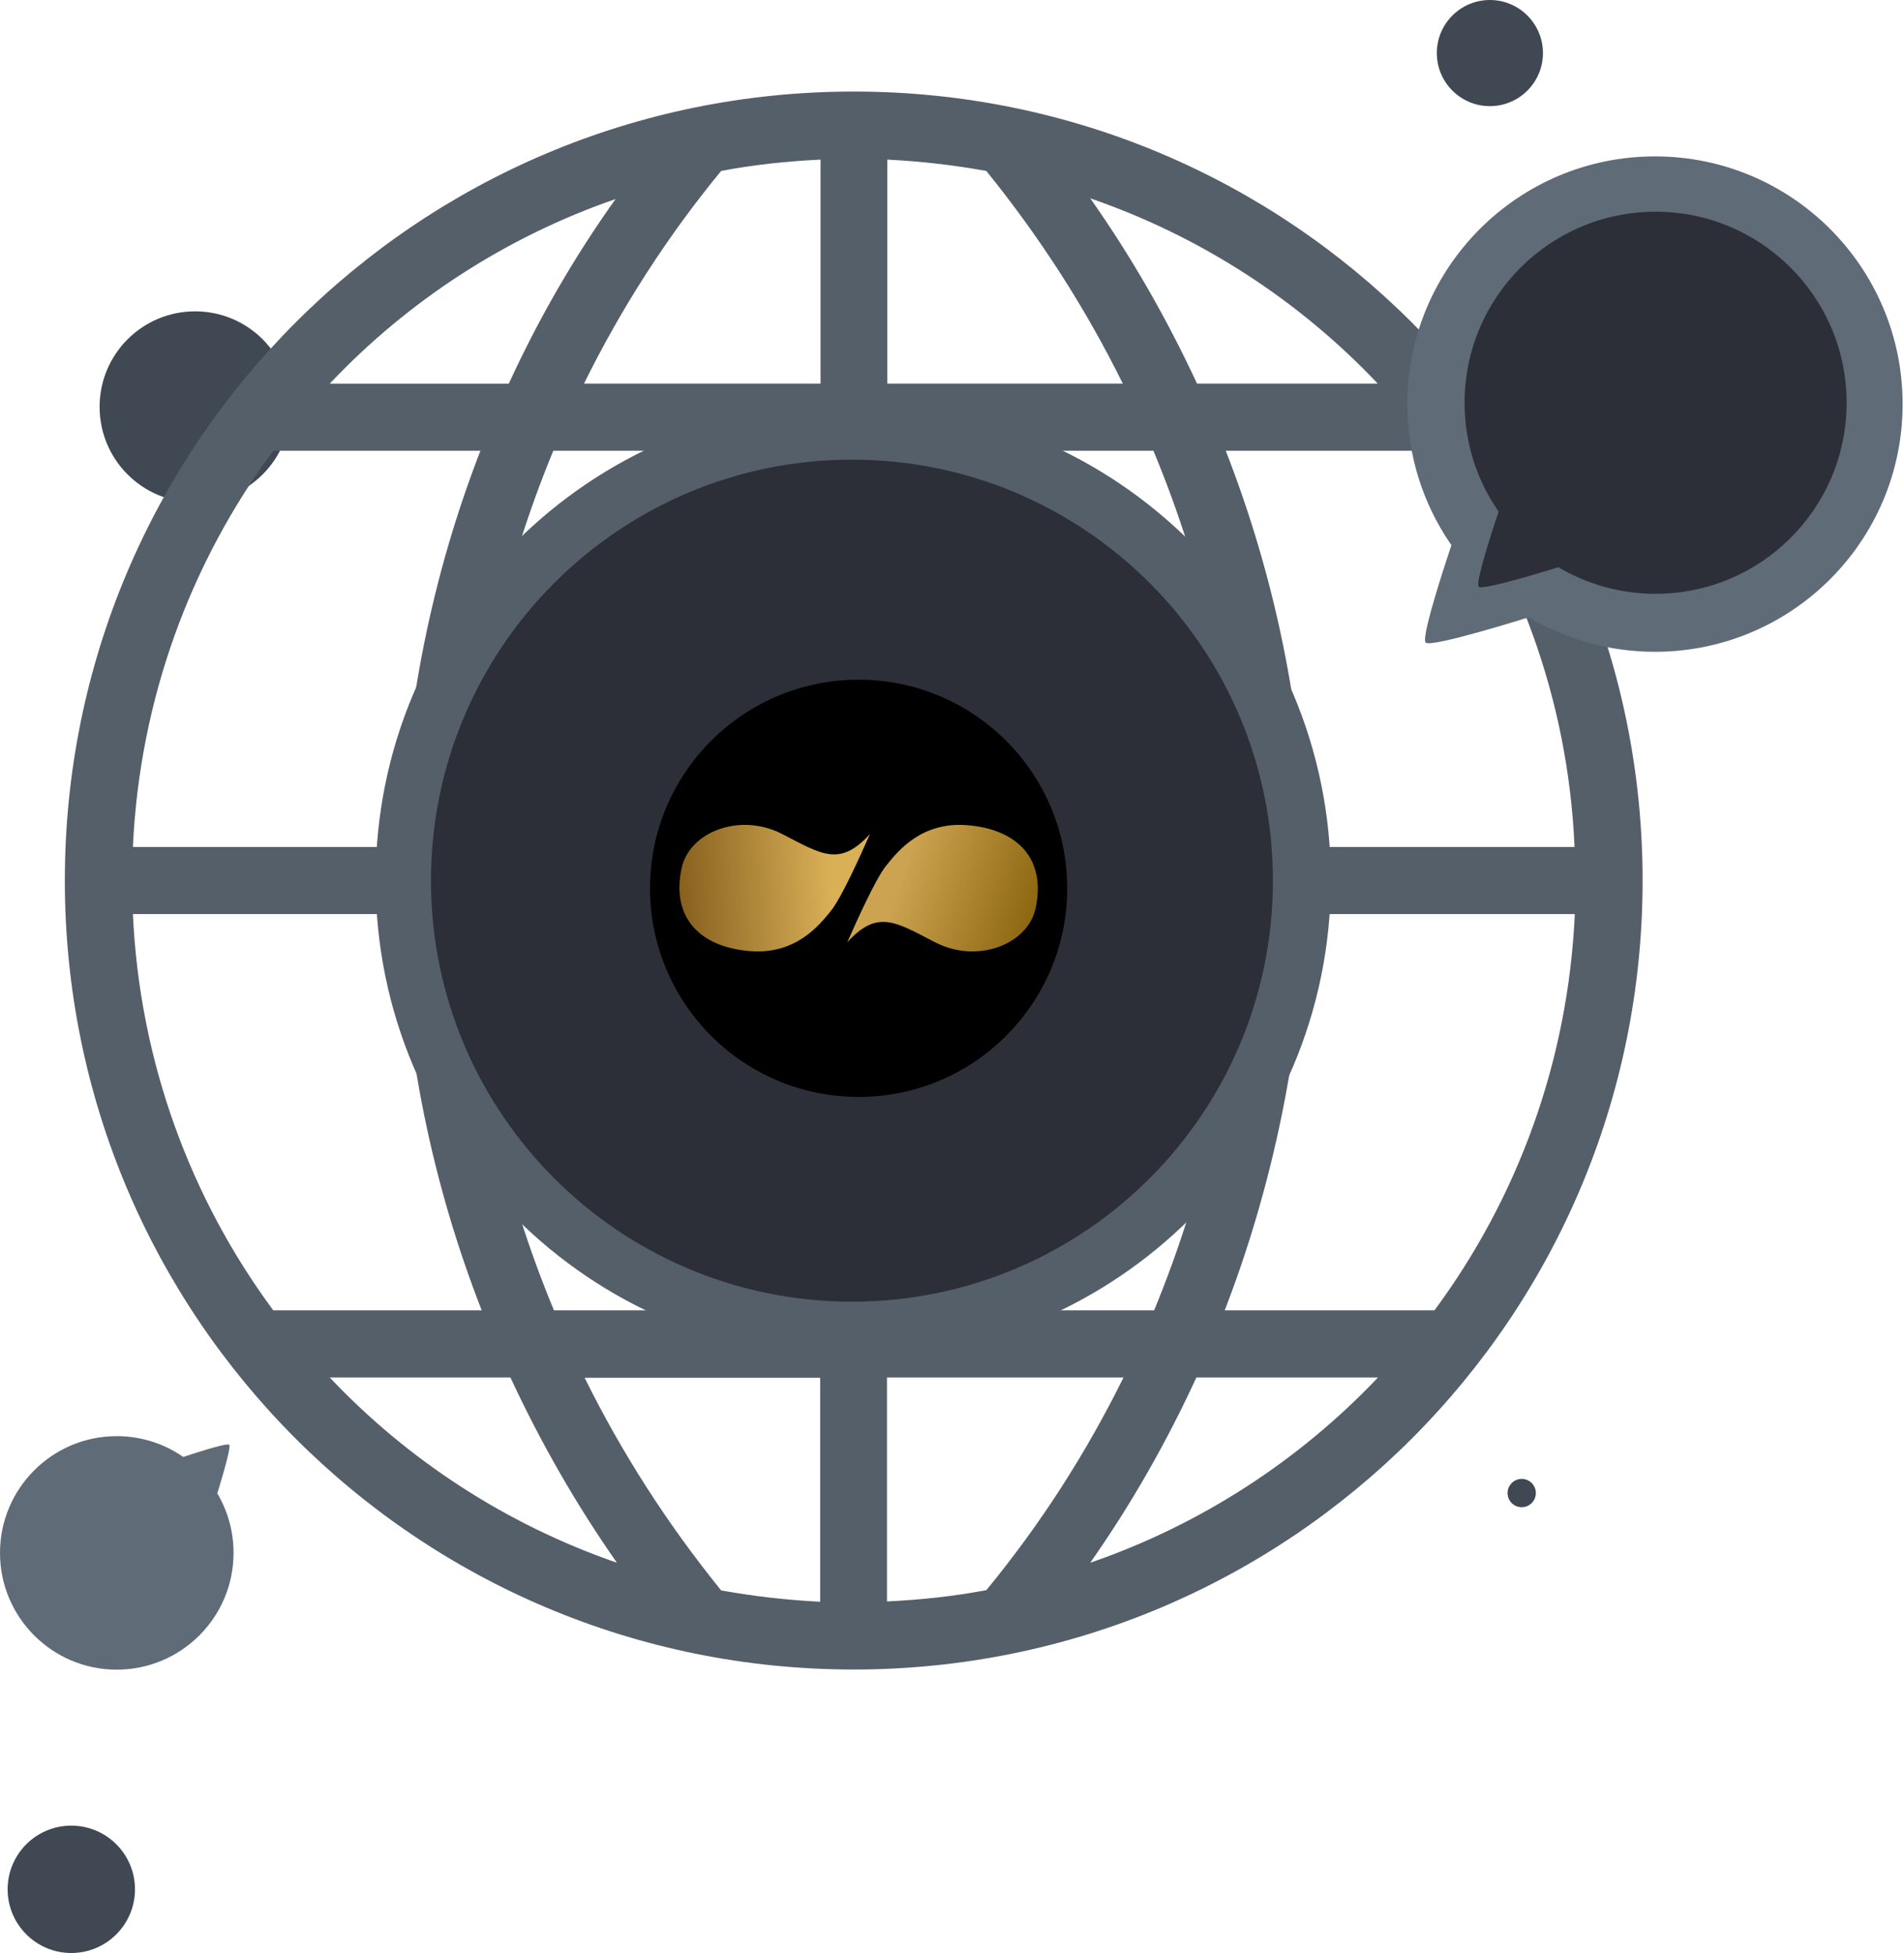 <svg width="1328" height="1362" viewBox="0 0 1328 1362" fill="none" xmlns="http://www.w3.org/2000/svg">
<path d="M1076.17 37.011C1076.17 16.581 1059.59 0 1039.16 0C1018.73 0 1002.15 16.581 1002.15 37.011C1002.15 57.441 1018.73 74.022 1039.16 74.022C1059.59 74.022 1076.17 57.441 1076.17 37.011ZM136.092 217.13C99.279 217.13 69.472 246.937 69.472 283.75C69.472 320.563 99.279 350.37 136.092 350.37C172.906 350.37 202.712 320.563 202.712 283.75C202.712 246.937 172.906 217.13 136.092 217.13ZM49.733 1273.17C25.207 1273.17 5.32 1293.06 5.32 1317.59C5.32 1342.11 25.207 1362 49.733 1362C74.259 1362 94.146 1342.11 94.146 1317.59C94.146 1293.06 74.259 1273.17 49.733 1273.17ZM1061.36 1031.37C1055.94 1031.37 1051.49 1035.81 1051.49 1041.24C1051.49 1046.67 1055.94 1051.11 1061.36 1051.11C1066.79 1051.11 1071.23 1046.67 1071.23 1041.24C1071.23 1035.81 1066.79 1031.37 1061.36 1031.37Z" fill="#404853"/>
<path d="M595.451 63.844C291.172 63.844 45.223 309.793 45.223 614.072C45.223 918.351 291.172 1164.3 595.451 1164.3C899.729 1164.3 1145.68 918.351 1145.68 614.072C1145.68 309.793 899.729 63.844 595.451 63.844V63.844ZM429.346 138.803C400.33 179.515 375.557 222.497 354.88 267.552H229.981C284.461 209.913 352.61 165.352 429.346 138.803V138.803ZM190.601 314.333H335.092C301.091 401.876 282.438 495.292 279.723 590.681H92.695C97.433 487.396 133.012 392.204 190.601 314.333V314.333ZM190.601 913.811C133.012 835.94 97.433 740.748 92.695 637.463H279.723C282.438 732.901 301.782 826.268 335.98 913.811H190.601ZM229.981 960.642H356.015C376.939 1005.65 401.711 1049.07 430.284 1089.83C353.301 1063.24 284.658 1018.48 229.981 960.642ZM572.06 1117.02C548.669 1115.89 525.476 1113.18 502.973 1109.13C465.617 1062.99 433.639 1013.25 407.781 960.839H572.06V1117.02V1117.02ZM572.06 913.811H386.364C350.143 826.514 329.417 733.099 326.505 637.463H572.011V913.811H572.06ZM572.06 590.681H326.505C329.417 495.242 349.896 401.63 385.92 314.333H572.011V590.681H572.06ZM572.257 267.502H407.337C433.442 214.601 465.419 164.859 502.973 119.212C525.476 114.919 548.669 112.451 572.307 111.316V267.502H572.257V267.502ZM1000.3 314.333C1057.89 392.204 1093.72 487.149 1098.21 590.681H911.178C908.464 495.242 889.12 401.876 854.922 314.333H1000.3V314.333ZM960.921 267.502H834.886C813.963 222.497 789.19 179.071 760.421 138.31C837.601 164.908 906.243 209.667 960.921 267.502ZM618.842 111.316C642.233 112.451 665.426 115.165 687.929 119.212C725.285 165.352 757.262 215.095 783.121 267.502H618.842V111.316ZM618.842 314.333H804.488C840.709 401.432 861.436 495.045 864.347 590.681H618.842V314.333V314.333ZM618.842 637.463H864.396C861.485 732.901 841.006 826.514 804.982 913.811H618.891V637.463H618.842V637.463ZM618.644 1116.83V960.642H783.614C757.509 1013.54 725.532 1063.29 687.978 1108.93C665.426 1113.23 642.282 1115.69 618.644 1116.83ZM760.421 1089.83C788.993 1049.12 813.766 1005.65 834.442 960.642H961.118C906.243 1018.48 837.601 1063.24 760.421 1089.83V1089.83ZM854.231 913.811C887.985 826.268 907.132 732.852 910.931 637.463H1098.4C1093.67 740.748 1058.14 835.94 1000.5 913.811H854.231V913.811Z" fill="#555F6A"/>
<path d="M595.123 946.842C779.088 946.842 928.221 797.709 928.221 613.744C928.221 429.779 779.088 280.646 595.123 280.646C411.158 280.646 262.025 429.779 262.025 613.744C262.025 797.709 411.158 946.842 595.123 946.842Z" fill="#555F6A"/>
<path d="M594.217 907.788C756.379 907.788 887.837 776.33 887.837 614.168C887.837 452.007 756.379 320.549 594.217 320.549C432.056 320.549 300.598 452.007 300.598 614.168C300.598 776.33 432.056 907.788 594.217 907.788Z" fill="#2D2F38"/>
<path d="M1154.32 109.066C1058.93 109.066 981.598 186.394 981.598 281.784C981.598 317.709 992.553 351.068 1011.31 378.703C1011.65 379.196 1012.34 380.233 1012.34 380.233C1012.34 380.233 990.53 444.336 994.379 448.135C998.228 451.935 1066.33 430.469 1066.33 430.469C1066.33 430.469 1067.71 431.308 1068.4 431.702C1093.72 446.211 1123.03 454.551 1154.32 454.551C1249.7 454.551 1327.03 377.222 1327.03 281.833C1327.03 186.394 1249.7 109.066 1154.32 109.066V109.066Z" fill="#606B78"/>
<path d="M1154.74 147.639C1081.16 147.639 1021.5 207.3 1021.5 280.878C1021.5 308.562 1029.94 334.322 1044.45 355.64C1044.69 356.035 1045.24 356.824 1045.24 356.824C1045.24 356.824 1028.41 406.221 1031.37 409.182C1034.33 412.143 1086.89 395.562 1086.89 395.562C1086.89 395.562 1087.97 396.204 1088.51 396.5C1108.01 407.702 1130.61 414.117 1154.74 414.117C1228.32 414.117 1287.98 354.455 1287.98 280.878C1287.98 207.3 1228.32 147.639 1154.74 147.639V147.639Z" fill="#2D2F38"/>
<path d="M152.139 1042.46C151.942 1042.11 151.547 1041.47 151.547 1041.47C151.547 1041.47 161.664 1009.35 159.887 1007.57C158.11 1005.79 127.86 1016.06 127.86 1016.06C127.86 1016.06 127.367 1015.71 127.12 1015.56C114.092 1006.73 98.35 1001.55 81.424 1001.55C36.468 1001.55 0 1038.02 0 1082.97C0 1127.93 36.468 1164.4 81.424 1164.4C126.38 1164.4 162.897 1127.93 162.897 1082.97C162.897 1068.22 158.999 1054.4 152.139 1042.46V1042.46Z" fill="#606B78"/>
<circle cx="598.869" cy="619.5" r="145.5" fill="black"/>
<path d="M618.088 603.693C610.753 612.798 597.467 642.397 590.963 657.113C611.999 634.139 624.316 642.72 652.133 657.113C681.503 672.309 716.79 658.786 722.299 633.447C729.91 598.434 709.013 578.05 674.276 575.46C642.726 573.108 626.534 593.208 618.091 603.689L618.088 603.693Z" fill="url(#paint0_linear)"/>
<path d="M579.65 635.079C586.985 625.974 600.271 596.375 606.775 581.659C585.74 604.632 573.422 596.052 545.605 581.659C516.235 566.462 480.948 579.986 475.44 605.324C467.828 640.338 488.725 660.721 523.462 663.311C555.012 665.664 571.204 645.563 579.647 635.083L579.65 635.079Z" fill="url(#paint1_linear)"/>
<defs>
<linearGradient id="paint0_linear" x1="625.561" y1="619.28" x2="714.687" y2="649.865" gradientUnits="userSpaceOnUse">
<stop stop-color="#CCA350"/>
<stop offset="1" stop-color="#8F6812"/>
</linearGradient>
<linearGradient id="paint1_linear" x1="579.612" y1="600.321" x2="473.879" y2="606.133" gradientUnits="userSpaceOnUse">
<stop stop-color="#DAB057"/>
<stop offset="1" stop-color="#88611F"/>
</linearGradient>
</defs>
</svg>

